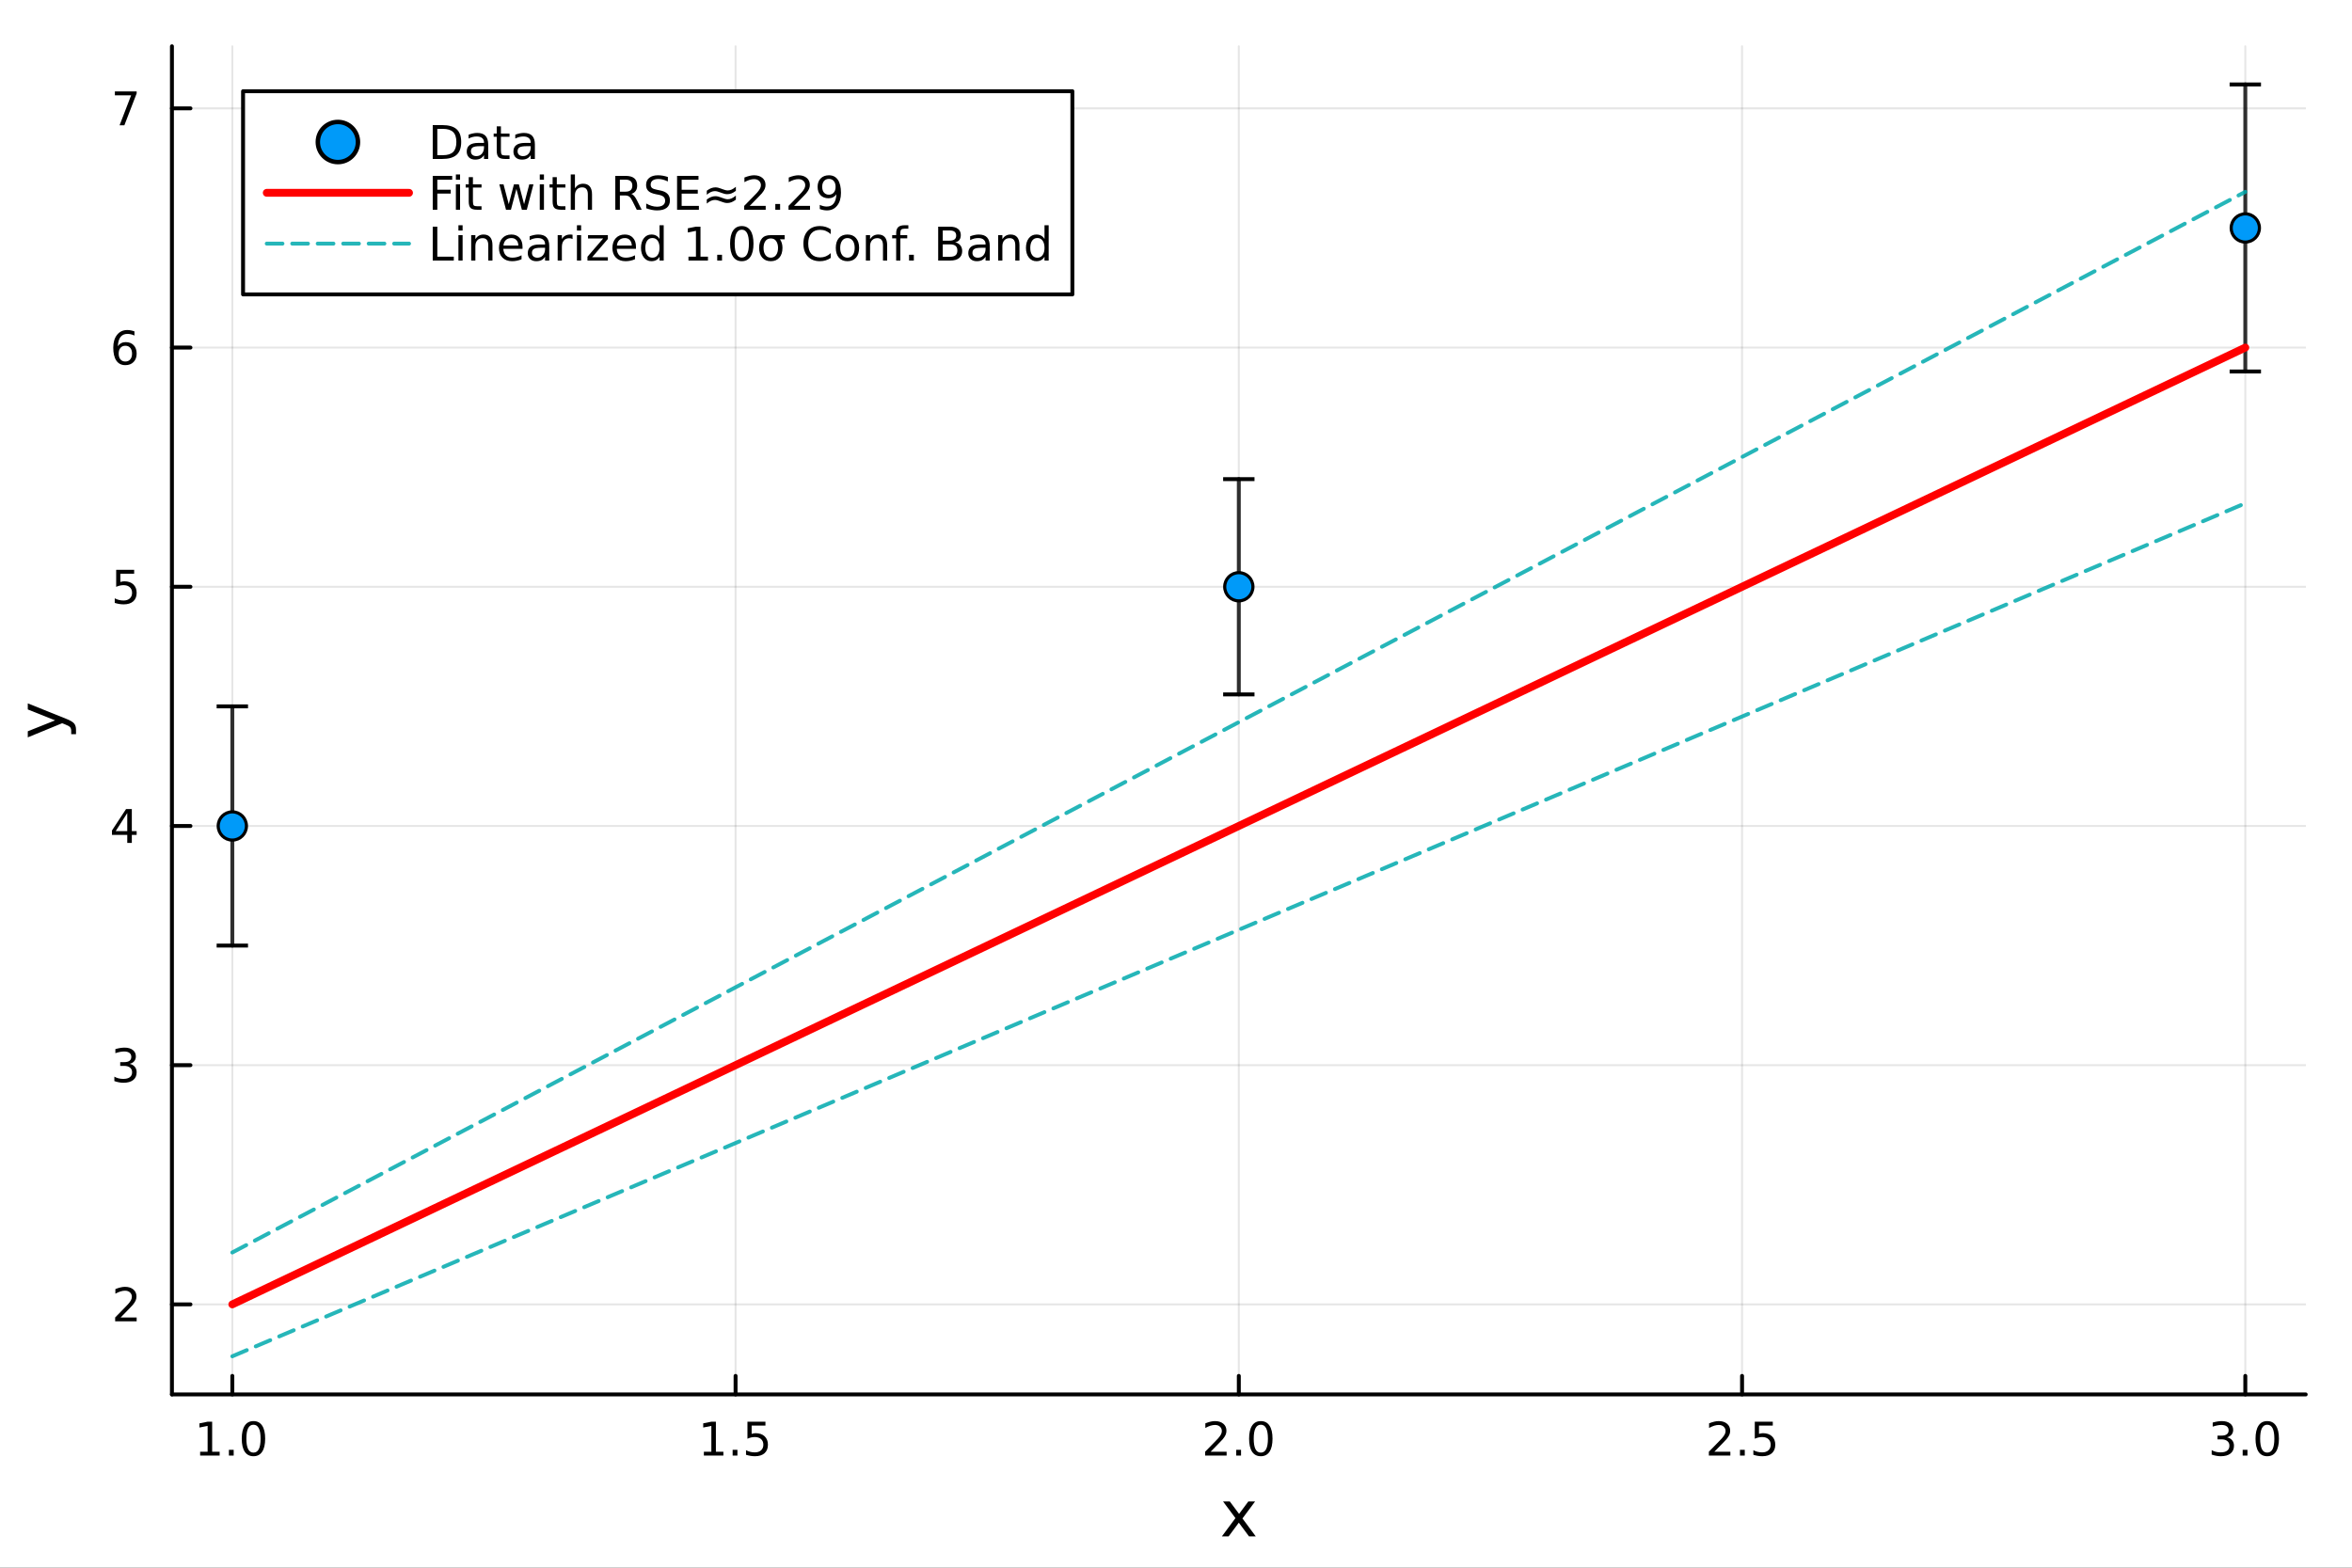 <?xml version="1.0" encoding="utf-8"?>
<svg xmlns="http://www.w3.org/2000/svg" xmlns:xlink="http://www.w3.org/1999/xlink" width="600" height="400" viewBox="0 0 2400 1600">
<rect x="0" y="0" width="2400" height="1600" fill="#333333" stroke="none"/>
<defs>
  <clipPath id="clip870">
    <rect x="0" y="0" width="2400" height="1600"/>
  </clipPath>
</defs>
<path clip-path="url(#clip870)" d="M0 1600 L2400 1600 L2400 0 L0 0  Z" fill="#ffffff" fill-rule="evenodd" fill-opacity="1"/>
<defs>
  <clipPath id="clip871">
    <rect x="480" y="0" width="1681" height="1600"/>
  </clipPath>
</defs>
<path clip-path="url(#clip870)" d="M175.445 1423.18 L2352.76 1423.18 L2352.76 47.244 L175.445 47.244  Z" fill="#ffffff" fill-rule="evenodd" fill-opacity="1"/>
<defs>
  <clipPath id="clip872">
    <rect x="175" y="47" width="2178" height="1377"/>
  </clipPath>
</defs>
<polyline clip-path="url(#clip872)" style="stroke:#000000; stroke-linecap:round; stroke-linejoin:round; stroke-width:2; stroke-opacity:0.1; fill:none" points="237.067,1423.18 237.067,47.244 "/>
<polyline clip-path="url(#clip872)" style="stroke:#000000; stroke-linecap:round; stroke-linejoin:round; stroke-width:2; stroke-opacity:0.1; fill:none" points="750.584,1423.18 750.584,47.244 "/>
<polyline clip-path="url(#clip872)" style="stroke:#000000; stroke-linecap:round; stroke-linejoin:round; stroke-width:2; stroke-opacity:0.1; fill:none" points="1264.1,1423.18 1264.1,47.244 "/>
<polyline clip-path="url(#clip872)" style="stroke:#000000; stroke-linecap:round; stroke-linejoin:round; stroke-width:2; stroke-opacity:0.1; fill:none" points="1777.62,1423.18 1777.62,47.244 "/>
<polyline clip-path="url(#clip872)" style="stroke:#000000; stroke-linecap:round; stroke-linejoin:round; stroke-width:2; stroke-opacity:0.1; fill:none" points="2291.13,1423.18 2291.13,47.244 "/>
<polyline clip-path="url(#clip872)" style="stroke:#000000; stroke-linecap:round; stroke-linejoin:round; stroke-width:2; stroke-opacity:0.1; fill:none" points="175.445,1331.26 2352.76,1331.26 "/>
<polyline clip-path="url(#clip872)" style="stroke:#000000; stroke-linecap:round; stroke-linejoin:round; stroke-width:2; stroke-opacity:0.1; fill:none" points="175.445,1087.13 2352.76,1087.13 "/>
<polyline clip-path="url(#clip872)" style="stroke:#000000; stroke-linecap:round; stroke-linejoin:round; stroke-width:2; stroke-opacity:0.1; fill:none" points="175.445,842.996 2352.76,842.996 "/>
<polyline clip-path="url(#clip872)" style="stroke:#000000; stroke-linecap:round; stroke-linejoin:round; stroke-width:2; stroke-opacity:0.1; fill:none" points="175.445,598.864 2352.76,598.864 "/>
<polyline clip-path="url(#clip872)" style="stroke:#000000; stroke-linecap:round; stroke-linejoin:round; stroke-width:2; stroke-opacity:0.1; fill:none" points="175.445,354.731 2352.76,354.731 "/>
<polyline clip-path="url(#clip872)" style="stroke:#000000; stroke-linecap:round; stroke-linejoin:round; stroke-width:2; stroke-opacity:0.1; fill:none" points="175.445,110.599 2352.76,110.599 "/>
<polyline clip-path="url(#clip870)" style="stroke:#000000; stroke-linecap:round; stroke-linejoin:round; stroke-width:4; stroke-opacity:1; fill:none" points="175.445,1423.18 2352.76,1423.18 "/>
<polyline clip-path="url(#clip870)" style="stroke:#000000; stroke-linecap:round; stroke-linejoin:round; stroke-width:4; stroke-opacity:1; fill:none" points="237.067,1423.18 237.067,1404.28 "/>
<polyline clip-path="url(#clip870)" style="stroke:#000000; stroke-linecap:round; stroke-linejoin:round; stroke-width:4; stroke-opacity:1; fill:none" points="750.584,1423.18 750.584,1404.28 "/>
<polyline clip-path="url(#clip870)" style="stroke:#000000; stroke-linecap:round; stroke-linejoin:round; stroke-width:4; stroke-opacity:1; fill:none" points="1264.1,1423.18 1264.1,1404.28 "/>
<polyline clip-path="url(#clip870)" style="stroke:#000000; stroke-linecap:round; stroke-linejoin:round; stroke-width:4; stroke-opacity:1; fill:none" points="1777.62,1423.18 1777.62,1404.28 "/>
<polyline clip-path="url(#clip870)" style="stroke:#000000; stroke-linecap:round; stroke-linejoin:round; stroke-width:4; stroke-opacity:1; fill:none" points="2291.13,1423.18 2291.13,1404.28 "/>
<path clip-path="url(#clip870)" d="M204.22 1481.64 L211.859 1481.64 L211.859 1455.28 L203.549 1456.95 L203.549 1452.69 L211.813 1451.02 L216.489 1451.02 L216.489 1481.64 L224.127 1481.64 L224.127 1485.58 L204.22 1485.58 L204.22 1481.64 Z" fill="#000000" fill-rule="nonzero" fill-opacity="1" /><path clip-path="url(#clip870)" d="M233.572 1479.7 L238.456 1479.7 L238.456 1485.58 L233.572 1485.58 L233.572 1479.7 Z" fill="#000000" fill-rule="nonzero" fill-opacity="1" /><path clip-path="url(#clip870)" d="M258.641 1454.1 Q255.03 1454.1 253.201 1457.66 Q251.396 1461.2 251.396 1468.33 Q251.396 1475.44 253.201 1479.01 Q255.03 1482.55 258.641 1482.55 Q262.275 1482.55 264.081 1479.01 Q265.91 1475.44 265.91 1468.33 Q265.91 1461.2 264.081 1457.66 Q262.275 1454.1 258.641 1454.1 M258.641 1450.39 Q264.451 1450.39 267.507 1455 Q270.586 1459.58 270.586 1468.33 Q270.586 1477.06 267.507 1481.67 Q264.451 1486.25 258.641 1486.25 Q252.831 1486.25 249.752 1481.67 Q246.697 1477.06 246.697 1468.33 Q246.697 1459.58 249.752 1455 Q252.831 1450.39 258.641 1450.39 Z" fill="#000000" fill-rule="nonzero" fill-opacity="1" /><path clip-path="url(#clip870)" d="M718.235 1481.64 L725.873 1481.64 L725.873 1455.28 L717.563 1456.95 L717.563 1452.69 L725.827 1451.02 L730.503 1451.02 L730.503 1481.64 L738.142 1481.64 L738.142 1485.58 L718.235 1485.58 L718.235 1481.64 Z" fill="#000000" fill-rule="nonzero" fill-opacity="1" /><path clip-path="url(#clip870)" d="M747.586 1479.7 L752.47 1479.7 L752.47 1485.58 L747.586 1485.58 L747.586 1479.7 Z" fill="#000000" fill-rule="nonzero" fill-opacity="1" /><path clip-path="url(#clip870)" d="M762.702 1451.02 L781.058 1451.02 L781.058 1454.96 L766.984 1454.96 L766.984 1463.43 Q768.003 1463.08 769.021 1462.92 Q770.04 1462.73 771.058 1462.73 Q776.845 1462.73 780.225 1465.9 Q783.605 1469.08 783.605 1474.49 Q783.605 1480.07 780.132 1483.17 Q776.66 1486.25 770.341 1486.25 Q768.165 1486.25 765.896 1485.88 Q763.651 1485.51 761.244 1484.77 L761.244 1480.07 Q763.327 1481.2 765.549 1481.76 Q767.771 1482.32 770.248 1482.32 Q774.253 1482.32 776.591 1480.21 Q778.929 1478.1 778.929 1474.49 Q778.929 1470.88 776.591 1468.77 Q774.253 1466.67 770.248 1466.67 Q768.373 1466.67 766.498 1467.08 Q764.646 1467.5 762.702 1468.38 L762.702 1451.02 Z" fill="#000000" fill-rule="nonzero" fill-opacity="1" /><path clip-path="url(#clip870)" d="M1235.34 1481.64 L1251.66 1481.64 L1251.66 1485.58 L1229.71 1485.58 L1229.71 1481.64 Q1232.38 1478.89 1236.96 1474.26 Q1241.57 1469.61 1242.75 1468.27 Q1244.99 1465.74 1245.87 1464.01 Q1246.77 1462.25 1246.77 1460.56 Q1246.77 1457.8 1244.83 1456.07 Q1242.91 1454.33 1239.81 1454.33 Q1237.61 1454.33 1235.15 1455.09 Q1232.72 1455.86 1229.95 1457.41 L1229.95 1452.69 Q1232.77 1451.55 1235.22 1450.97 Q1237.68 1450.39 1239.71 1450.39 Q1245.08 1450.39 1248.28 1453.08 Q1251.47 1455.77 1251.47 1460.26 Q1251.47 1462.39 1250.66 1464.31 Q1249.88 1466.2 1247.77 1468.8 Q1247.19 1469.47 1244.09 1472.69 Q1240.99 1475.88 1235.34 1481.64 Z" fill="#000000" fill-rule="nonzero" fill-opacity="1" /><path clip-path="url(#clip870)" d="M1261.47 1479.7 L1266.36 1479.7 L1266.36 1485.58 L1261.47 1485.58 L1261.47 1479.7 Z" fill="#000000" fill-rule="nonzero" fill-opacity="1" /><path clip-path="url(#clip870)" d="M1286.54 1454.1 Q1282.93 1454.1 1281.1 1457.66 Q1279.3 1461.2 1279.3 1468.33 Q1279.3 1475.44 1281.1 1479.01 Q1282.93 1482.55 1286.54 1482.55 Q1290.18 1482.55 1291.98 1479.01 Q1293.81 1475.44 1293.81 1468.33 Q1293.81 1461.2 1291.98 1457.66 Q1290.18 1454.1 1286.54 1454.1 M1286.54 1450.39 Q1292.35 1450.39 1295.41 1455 Q1298.49 1459.58 1298.49 1468.33 Q1298.49 1477.06 1295.41 1481.67 Q1292.35 1486.25 1286.54 1486.25 Q1280.73 1486.25 1277.65 1481.67 Q1274.6 1477.06 1274.6 1468.33 Q1274.6 1459.58 1277.65 1455 Q1280.73 1450.39 1286.54 1450.39 Z" fill="#000000" fill-rule="nonzero" fill-opacity="1" /><path clip-path="url(#clip870)" d="M1749.35 1481.64 L1765.67 1481.64 L1765.67 1485.58 L1743.73 1485.58 L1743.73 1481.64 Q1746.39 1478.89 1750.97 1474.26 Q1755.58 1469.61 1756.76 1468.27 Q1759.01 1465.74 1759.89 1464.01 Q1760.79 1462.25 1760.79 1460.56 Q1760.79 1457.8 1758.84 1456.07 Q1756.92 1454.33 1753.82 1454.33 Q1751.62 1454.33 1749.17 1455.09 Q1746.74 1455.86 1743.96 1457.41 L1743.96 1452.69 Q1746.78 1451.55 1749.24 1450.97 Q1751.69 1450.39 1753.73 1450.39 Q1759.1 1450.39 1762.29 1453.08 Q1765.49 1455.77 1765.49 1460.26 Q1765.49 1462.39 1764.68 1464.31 Q1763.89 1466.2 1761.78 1468.8 Q1761.21 1469.47 1758.1 1472.69 Q1755 1475.88 1749.35 1481.64 Z" fill="#000000" fill-rule="nonzero" fill-opacity="1" /><path clip-path="url(#clip870)" d="M1775.49 1479.7 L1780.37 1479.7 L1780.37 1485.58 L1775.49 1485.58 L1775.49 1479.7 Z" fill="#000000" fill-rule="nonzero" fill-opacity="1" /><path clip-path="url(#clip870)" d="M1790.6 1451.02 L1808.96 1451.02 L1808.96 1454.96 L1794.89 1454.96 L1794.89 1463.43 Q1795.9 1463.08 1796.92 1462.92 Q1797.94 1462.73 1798.96 1462.73 Q1804.75 1462.73 1808.13 1465.9 Q1811.51 1469.08 1811.51 1474.49 Q1811.51 1480.07 1808.03 1483.17 Q1804.56 1486.25 1798.24 1486.25 Q1796.07 1486.25 1793.8 1485.88 Q1791.55 1485.51 1789.14 1484.77 L1789.14 1480.07 Q1791.23 1481.2 1793.45 1481.76 Q1795.67 1482.32 1798.15 1482.32 Q1802.15 1482.32 1804.49 1480.21 Q1806.83 1478.1 1806.83 1474.49 Q1806.83 1470.88 1804.49 1468.77 Q1802.15 1466.67 1798.15 1466.67 Q1796.27 1466.67 1794.4 1467.08 Q1792.55 1467.5 1790.6 1468.38 L1790.6 1451.02 Z" fill="#000000" fill-rule="nonzero" fill-opacity="1" /><path clip-path="url(#clip870)" d="M2272.44 1466.95 Q2275.8 1467.66 2277.67 1469.93 Q2279.57 1472.2 2279.57 1475.53 Q2279.57 1480.65 2276.05 1483.45 Q2272.53 1486.25 2266.05 1486.25 Q2263.88 1486.25 2261.56 1485.81 Q2259.27 1485.39 2256.82 1484.54 L2256.82 1480.02 Q2258.76 1481.16 2261.08 1481.74 Q2263.39 1482.32 2265.91 1482.32 Q2270.31 1482.32 2272.6 1480.58 Q2274.92 1478.84 2274.92 1475.53 Q2274.92 1472.48 2272.77 1470.77 Q2270.64 1469.03 2266.82 1469.03 L2262.79 1469.03 L2262.79 1465.19 L2267 1465.19 Q2270.45 1465.19 2272.28 1463.82 Q2274.11 1462.43 2274.11 1459.84 Q2274.11 1457.18 2272.21 1455.77 Q2270.34 1454.33 2266.82 1454.33 Q2264.9 1454.33 2262.7 1454.75 Q2260.5 1455.16 2257.86 1456.04 L2257.86 1451.88 Q2260.52 1451.14 2262.84 1450.77 Q2265.17 1450.39 2267.23 1450.39 Q2272.56 1450.39 2275.66 1452.83 Q2278.76 1455.23 2278.76 1459.35 Q2278.76 1462.22 2277.12 1464.21 Q2275.47 1466.18 2272.44 1466.95 Z" fill="#000000" fill-rule="nonzero" fill-opacity="1" /><path clip-path="url(#clip870)" d="M2288.44 1479.7 L2293.32 1479.7 L2293.32 1485.58 L2288.44 1485.58 L2288.44 1479.7 Z" fill="#000000" fill-rule="nonzero" fill-opacity="1" /><path clip-path="url(#clip870)" d="M2313.51 1454.1 Q2309.9 1454.1 2308.07 1457.66 Q2306.26 1461.2 2306.26 1468.33 Q2306.26 1475.44 2308.07 1479.01 Q2309.9 1482.55 2313.51 1482.55 Q2317.14 1482.55 2318.95 1479.01 Q2320.77 1475.44 2320.77 1468.33 Q2320.77 1461.2 2318.95 1457.66 Q2317.14 1454.1 2313.51 1454.1 M2313.51 1450.39 Q2319.32 1450.39 2322.37 1455 Q2325.45 1459.58 2325.45 1468.33 Q2325.45 1477.06 2322.37 1481.67 Q2319.32 1486.25 2313.51 1486.25 Q2307.7 1486.25 2304.62 1481.67 Q2301.56 1477.06 2301.56 1468.33 Q2301.56 1459.58 2304.62 1455 Q2307.7 1450.39 2313.51 1450.39 Z" fill="#000000" fill-rule="nonzero" fill-opacity="1" /><path clip-path="url(#clip870)" d="M1280.72 1532.4 L1267.82 1549.74 L1281.38 1568.04 L1274.48 1568.04 L1264.1 1554.04 L1253.72 1568.04 L1246.82 1568.04 L1260.66 1549.39 L1248 1532.4 L1254.9 1532.4 L1264.36 1545.1 L1273.81 1532.4 L1280.72 1532.4 Z" fill="#000000" fill-rule="nonzero" fill-opacity="1" /><polyline clip-path="url(#clip870)" style="stroke:#000000; stroke-linecap:round; stroke-linejoin:round; stroke-width:4; stroke-opacity:1; fill:none" points="175.445,1423.18 175.445,47.244 "/>
<polyline clip-path="url(#clip870)" style="stroke:#000000; stroke-linecap:round; stroke-linejoin:round; stroke-width:4; stroke-opacity:1; fill:none" points="175.445,1331.26 194.343,1331.26 "/>
<polyline clip-path="url(#clip870)" style="stroke:#000000; stroke-linecap:round; stroke-linejoin:round; stroke-width:4; stroke-opacity:1; fill:none" points="175.445,1087.13 194.343,1087.13 "/>
<polyline clip-path="url(#clip870)" style="stroke:#000000; stroke-linecap:round; stroke-linejoin:round; stroke-width:4; stroke-opacity:1; fill:none" points="175.445,842.996 194.343,842.996 "/>
<polyline clip-path="url(#clip870)" style="stroke:#000000; stroke-linecap:round; stroke-linejoin:round; stroke-width:4; stroke-opacity:1; fill:none" points="175.445,598.864 194.343,598.864 "/>
<polyline clip-path="url(#clip870)" style="stroke:#000000; stroke-linecap:round; stroke-linejoin:round; stroke-width:4; stroke-opacity:1; fill:none" points="175.445,354.731 194.343,354.731 "/>
<polyline clip-path="url(#clip870)" style="stroke:#000000; stroke-linecap:round; stroke-linejoin:round; stroke-width:4; stroke-opacity:1; fill:none" points="175.445,110.599 194.343,110.599 "/>
<path clip-path="url(#clip870)" d="M123.126 1344.61 L139.445 1344.61 L139.445 1348.54 L117.501 1348.54 L117.501 1344.61 Q120.163 1341.85 124.746 1337.22 Q129.353 1332.57 130.533 1331.23 Q132.779 1328.7 133.658 1326.97 Q134.561 1325.21 134.561 1323.52 Q134.561 1320.76 132.617 1319.03 Q130.695 1317.29 127.593 1317.29 Q125.394 1317.29 122.941 1318.06 Q120.51 1318.82 117.732 1320.37 L117.732 1315.65 Q120.556 1314.51 123.01 1313.94 Q125.464 1313.36 127.501 1313.36 Q132.871 1313.36 136.066 1316.04 Q139.26 1318.73 139.26 1323.22 Q139.26 1325.35 138.45 1327.27 Q137.663 1329.17 135.556 1331.76 Q134.978 1332.43 131.876 1335.65 Q128.774 1338.84 123.126 1344.61 Z" fill="#000000" fill-rule="nonzero" fill-opacity="1" /><path clip-path="url(#clip870)" d="M132.316 1085.77 Q135.672 1086.49 137.547 1088.76 Q139.445 1091.03 139.445 1094.36 Q139.445 1099.48 135.927 1102.28 Q132.408 1105.08 125.927 1105.08 Q123.751 1105.08 121.436 1104.64 Q119.144 1104.22 116.691 1103.37 L116.691 1098.85 Q118.635 1099.99 120.95 1100.57 Q123.265 1101.14 125.788 1101.14 Q130.186 1101.14 132.478 1099.41 Q134.792 1097.67 134.792 1094.36 Q134.792 1091.31 132.64 1089.59 Q130.51 1087.86 126.691 1087.86 L122.663 1087.86 L122.663 1084.02 L126.876 1084.02 Q130.325 1084.02 132.154 1082.65 Q133.982 1081.26 133.982 1078.67 Q133.982 1076.01 132.084 1074.59 Q130.209 1073.16 126.691 1073.16 Q124.769 1073.16 122.57 1073.58 Q120.371 1073.99 117.732 1074.87 L117.732 1070.71 Q120.394 1069.96 122.709 1069.59 Q125.047 1069.22 127.107 1069.22 Q132.431 1069.22 135.533 1071.65 Q138.635 1074.06 138.635 1078.18 Q138.635 1081.05 136.992 1083.04 Q135.348 1085.01 132.316 1085.77 Z" fill="#000000" fill-rule="nonzero" fill-opacity="1" /><path clip-path="url(#clip870)" d="M129.862 829.79 L118.056 848.239 L129.862 848.239 L129.862 829.79 M128.635 825.716 L134.515 825.716 L134.515 848.239 L139.445 848.239 L139.445 852.128 L134.515 852.128 L134.515 860.276 L129.862 860.276 L129.862 852.128 L114.26 852.128 L114.26 847.614 L128.635 825.716 Z" fill="#000000" fill-rule="nonzero" fill-opacity="1" /><path clip-path="url(#clip870)" d="M118.543 581.584 L136.899 581.584 L136.899 585.519 L122.825 585.519 L122.825 593.991 Q123.843 593.644 124.862 593.482 Q125.88 593.297 126.899 593.297 Q132.686 593.297 136.066 596.468 Q139.445 599.639 139.445 605.056 Q139.445 610.635 135.973 613.736 Q132.501 616.815 126.181 616.815 Q124.005 616.815 121.737 616.445 Q119.492 616.074 117.084 615.334 L117.084 610.635 Q119.168 611.769 121.39 612.324 Q123.612 612.88 126.089 612.88 Q130.093 612.88 132.431 610.774 Q134.769 608.667 134.769 605.056 Q134.769 601.445 132.431 599.338 Q130.093 597.232 126.089 597.232 Q124.214 597.232 122.339 597.649 Q120.487 598.065 118.543 598.945 L118.543 581.584 Z" fill="#000000" fill-rule="nonzero" fill-opacity="1" /><path clip-path="url(#clip870)" d="M127.917 352.868 Q124.769 352.868 122.918 355.021 Q121.089 357.174 121.089 360.924 Q121.089 364.65 122.918 366.826 Q124.769 368.979 127.917 368.979 Q131.066 368.979 132.894 366.826 Q134.746 364.65 134.746 360.924 Q134.746 357.174 132.894 355.021 Q131.066 352.868 127.917 352.868 M137.2 338.215 L137.2 342.475 Q135.441 341.641 133.635 341.201 Q131.853 340.762 130.093 340.762 Q125.464 340.762 123.01 343.887 Q120.58 347.012 120.232 353.331 Q121.598 351.317 123.658 350.252 Q125.718 349.164 128.195 349.164 Q133.404 349.164 136.413 352.336 Q139.445 355.484 139.445 360.924 Q139.445 366.248 136.297 369.465 Q133.149 372.683 127.917 372.683 Q121.922 372.683 118.751 368.099 Q115.58 363.493 115.58 354.766 Q115.58 346.572 119.468 341.711 Q123.357 336.826 129.908 336.826 Q131.667 336.826 133.45 337.174 Q135.255 337.521 137.2 338.215 Z" fill="#000000" fill-rule="nonzero" fill-opacity="1" /><path clip-path="url(#clip870)" d="M117.223 93.319 L139.445 93.319 L139.445 95.31 L126.899 127.879 L122.015 127.879 L133.82 97.254 L117.223 97.254 L117.223 93.319 Z" fill="#000000" fill-rule="nonzero" fill-opacity="1" /><path clip-path="url(#clip870)" d="M67.314 733.525 Q73.68 736.008 75.622 738.363 Q77.563 740.718 77.563 744.665 L77.563 749.344 L72.662 749.344 L72.662 745.906 Q72.662 743.487 71.516 742.151 Q70.37 740.814 66.105 739.191 L63.431 738.14 L28.356 752.559 L28.356 746.352 L56.238 735.212 L28.356 724.072 L28.356 717.865 L67.314 733.525 Z" fill="#000000" fill-rule="nonzero" fill-opacity="1" /><polyline clip-path="url(#clip872)" style="stroke:#000000; stroke-linecap:round; stroke-linejoin:round; stroke-width:4; stroke-opacity:0.8; fill:none" points="237.067,965.063 237.067,720.93 "/>
<polyline clip-path="url(#clip872)" style="stroke:#000000; stroke-linecap:round; stroke-linejoin:round; stroke-width:4; stroke-opacity:0.8; fill:none" points="1264.1,708.724 1264.1,489.004 "/>
<polyline clip-path="url(#clip872)" style="stroke:#000000; stroke-linecap:round; stroke-linejoin:round; stroke-width:4; stroke-opacity:0.8; fill:none" points="2291.13,379.145 2291.13,86.186 "/>
<line clip-path="url(#clip872)" x1="253.067" y1="965.063" x2="221.067" y2="965.063" style="stroke:#000000; stroke-width:4; stroke-opacity:1"/>
<line clip-path="url(#clip872)" x1="253.067" y1="720.93" x2="221.067" y2="720.93" style="stroke:#000000; stroke-width:4; stroke-opacity:1"/>
<line clip-path="url(#clip872)" x1="1280.1" y1="708.724" x2="1248.1" y2="708.724" style="stroke:#000000; stroke-width:4; stroke-opacity:1"/>
<line clip-path="url(#clip872)" x1="1280.1" y1="489.004" x2="1248.1" y2="489.004" style="stroke:#000000; stroke-width:4; stroke-opacity:1"/>
<line clip-path="url(#clip872)" x1="2307.13" y1="379.145" x2="2275.13" y2="379.145" style="stroke:#000000; stroke-width:4; stroke-opacity:1"/>
<line clip-path="url(#clip872)" x1="2307.13" y1="86.186" x2="2275.13" y2="86.186" style="stroke:#000000; stroke-width:4; stroke-opacity:1"/>
<circle clip-path="url(#clip872)" cx="237.067" cy="842.996" r="14.4" fill="#009af9" fill-rule="evenodd" fill-opacity="1" stroke="#000000" stroke-opacity="1" stroke-width="3.2"/>
<circle clip-path="url(#clip872)" cx="1264.1" cy="598.864" r="14.4" fill="#009af9" fill-rule="evenodd" fill-opacity="1" stroke="#000000" stroke-opacity="1" stroke-width="3.2"/>
<circle clip-path="url(#clip872)" cx="2291.13" cy="232.665" r="14.4" fill="#009af9" fill-rule="evenodd" fill-opacity="1" stroke="#000000" stroke-opacity="1" stroke-width="3.2"/>
<polyline clip-path="url(#clip872)" style="stroke:#ff0000; stroke-linecap:round; stroke-linejoin:round; stroke-width:8; stroke-opacity:1; fill:none" points="237.067,1331.26 241.184,1329.3 245.3,1327.35 249.416,1325.39 253.533,1323.43 257.649,1321.48 261.765,1319.52 265.882,1317.56 269.998,1315.61 274.115,1313.65 278.231,1311.69 282.347,1309.73 286.464,1307.78 290.58,1305.82 294.696,1303.86 298.813,1301.91 302.929,1299.95 307.045,1297.99 311.162,1296.04 315.278,1294.08 319.395,1292.12 323.511,1290.16 327.627,1288.21 331.744,1286.25 335.86,1284.29 339.976,1282.34 344.093,1280.38 348.209,1278.42 352.325,1276.47 356.442,1274.51 360.558,1272.55 364.675,1270.6 368.791,1268.64 372.907,1266.68 377.024,1264.72 381.14,1262.77 385.256,1260.81 389.373,1258.85 393.489,1256.9 397.605,1254.94 401.722,1252.98 405.838,1251.03 409.955,1249.07 414.071,1247.11 418.187,1245.15 422.304,1243.2 426.42,1241.24 430.536,1239.28 434.653,1237.33 438.769,1235.37 442.886,1233.41 447.002,1231.46 451.118,1229.5 455.235,1227.54 459.351,1225.58 463.467,1223.63 467.584,1221.67 471.7,1219.71 475.816,1217.76 479.933,1215.8 484.049,1213.84 488.166,1211.89 492.282,1209.93 496.398,1207.97 500.515,1206.02 504.631,1204.06 508.747,1202.1 512.864,1200.14 516.98,1198.19 521.096,1196.23 525.213,1194.27 529.329,1192.32 533.446,1190.36 537.562,1188.4 541.678,1186.45 545.795,1184.49 549.911,1182.53 554.027,1180.57 558.144,1178.62 562.26,1176.66 566.376,1174.7 570.493,1172.75 574.609,1170.79 578.726,1168.83 582.842,1166.88 586.958,1164.92 591.075,1162.96 595.191,1161 599.307,1159.05 603.424,1157.09 607.54,1155.13 611.657,1153.18 615.773,1151.22 619.889,1149.26 624.006,1147.31 628.122,1145.35 632.238,1143.39 636.355,1141.43 640.471,1139.48 644.587,1137.52 648.704,1135.56 652.82,1133.61 656.937,1131.65 661.053,1129.69 665.169,1127.74 669.286,1125.78 673.402,1123.82 677.518,1121.87 681.635,1119.91 685.751,1117.95 689.867,1115.99 693.984,1114.04 698.1,1112.08 702.217,1110.12 706.333,1108.17 710.449,1106.21 714.566,1104.25 718.682,1102.3 722.798,1100.34 726.915,1098.38 731.031,1096.42 735.148,1094.47 739.264,1092.51 743.38,1090.55 747.497,1088.6 751.613,1086.64 755.729,1084.68 759.846,1082.73 763.962,1080.77 768.078,1078.81 772.195,1076.85 776.311,1074.9 780.428,1072.94 784.544,1070.98 788.66,1069.03 792.777,1067.07 796.893,1065.11 801.009,1063.16 805.126,1061.2 809.242,1059.24 813.358,1057.29 817.475,1055.33 821.591,1053.37 825.708,1051.41 829.824,1049.46 833.94,1047.5 838.057,1045.54 842.173,1043.59 846.289,1041.63 850.406,1039.67 854.522,1037.72 858.638,1035.76 862.755,1033.8 866.871,1031.84 870.988,1029.89 875.104,1027.93 879.22,1025.97 883.337,1024.02 887.453,1022.06 891.569,1020.1 895.686,1018.15 899.802,1016.19 903.919,1014.23 908.035,1012.27 912.151,1010.32 916.268,1008.36 920.384,1006.4 924.5,1004.45 928.617,1002.49 932.733,1000.53 936.849,998.576 940.966,996.619 945.082,994.662 949.199,992.705 953.315,990.748 957.431,988.791 961.548,986.834 965.664,984.877 969.78,982.92 973.897,980.963 978.013,979.006 982.129,977.049 986.246,975.092 990.362,973.135 994.479,971.178 998.595,969.221 1002.71,967.264 1006.83,965.307 1010.94,963.35 1015.06,961.393 1019.18,959.436 1023.29,957.479 1027.41,955.522 1031.53,953.565 1035.64,951.608 1039.76,949.651 1043.87,947.694 1047.99,945.738 1052.11,943.781 1056.22,941.824 1060.34,939.867 1064.46,937.91 1068.57,935.953 1072.69,933.996 1076.81,932.039 1080.92,930.082 1085.04,928.125 1089.15,926.168 1093.27,924.211 1097.39,922.254 1101.5,920.297 1105.62,918.34 1109.74,916.383 1113.85,914.426 1117.97,912.469 1122.09,910.512 1126.2,908.555 1130.32,906.598 1134.44,904.641 1138.55,902.684 1142.67,900.727 1146.78,898.77 1150.9,896.813 1155.02,894.856 1159.13,892.899 1163.25,890.942 1167.37,888.985 1171.48,887.028 1175.6,885.071 1179.72,883.114 1183.83,881.157 1187.95,879.2 1192.06,877.243 1196.18,875.286 1200.3,873.329 1204.41,871.372 1208.53,869.416 1212.65,867.459 1216.76,865.502 1220.88,863.545 1225,861.588 1229.11,859.631 1233.23,857.674 1237.34,855.717 1241.46,853.76 1245.58,851.803 1249.69,849.846 1253.81,847.889 1257.93,845.932 1262.04,843.975 1266.16,842.018 1270.28,840.061 1274.39,838.104 1278.51,836.147 1282.62,834.19 1286.74,832.233 1290.86,830.276 1294.97,828.319 1299.09,826.362 1303.21,824.405 1307.32,822.448 1311.44,820.491 1315.56,818.534 1319.67,816.577 1323.79,814.62 1327.9,812.663 1332.02,810.706 1336.14,808.749 1340.25,806.792 1344.37,804.835 1348.49,802.878 1352.6,800.921 1356.72,798.964 1360.84,797.007 1364.95,795.051 1369.07,793.094 1373.18,791.137 1377.3,789.18 1381.42,787.223 1385.53,785.266 1389.65,783.309 1393.77,781.352 1397.88,779.395 1402,777.438 1406.12,775.481 1410.23,773.524 1414.35,771.567 1418.46,769.61 1422.58,767.653 1426.7,765.696 1430.81,763.739 1434.93,761.782 1439.05,759.825 1443.16,757.868 1447.28,755.911 1451.4,753.954 1455.51,751.997 1459.63,750.04 1463.74,748.083 1467.86,746.126 1471.98,744.169 1476.09,742.212 1480.21,740.255 1484.33,738.298 1488.44,736.341 1492.56,734.384 1496.68,732.427 1500.79,730.47 1504.91,728.513 1509.02,726.556 1513.14,724.599 1517.26,722.642 1521.37,720.686 1525.49,718.729 1529.61,716.772 1533.72,714.815 1537.84,712.858 1541.96,710.901 1546.07,708.944 1550.19,706.987 1554.3,705.03 1558.42,703.073 1562.54,701.116 1566.65,699.159 1570.77,697.202 1574.89,695.245 1579,693.288 1583.12,691.331 1587.24,689.374 1591.35,687.417 1595.47,685.46 1599.58,683.503 1603.7,681.546 1607.82,679.589 1611.93,677.632 1616.05,675.675 1620.17,673.718 1624.28,671.761 1628.4,669.804 1632.52,667.847 1636.63,665.89 1640.75,663.933 1644.86,661.976 1648.98,660.019 1653.1,658.062 1657.21,656.105 1661.33,654.148 1665.45,652.191 1669.56,650.234 1673.68,648.277 1677.8,646.321 1681.91,644.364 1686.03,642.407 1690.14,640.45 1694.26,638.493 1698.38,636.536 1702.49,634.579 1706.61,632.622 1710.73,630.665 1714.84,628.708 1718.96,626.751 1723.08,624.794 1727.19,622.837 1731.31,620.88 1735.42,618.923 1739.54,616.966 1743.66,615.009 1747.77,613.052 1751.89,611.095 1756.01,609.138 1760.12,607.181 1764.24,605.224 1768.36,603.267 1772.47,601.31 1776.59,599.353 1780.7,597.396 1784.82,595.439 1788.94,593.482 1793.05,591.525 1797.17,589.568 1801.29,587.611 1805.4,585.654 1809.52,583.697 1813.64,581.74 1817.75,579.783 1821.87,577.826 1825.98,575.869 1830.1,573.912 1834.22,571.956 1838.33,569.999 1842.45,568.042 1846.57,566.085 1850.68,564.128 1854.8,562.171 1858.92,560.214 1863.03,558.257 1867.15,556.3 1871.26,554.343 1875.38,552.386 1879.5,550.429 1883.61,548.472 1887.73,546.515 1891.85,544.558 1895.96,542.601 1900.08,540.644 1904.2,538.687 1908.31,536.73 1912.43,534.773 1916.54,532.816 1920.66,530.859 1924.78,528.902 1928.89,526.945 1933.01,524.988 1937.13,523.031 1941.24,521.074 1945.36,519.117 1949.48,517.16 1953.59,515.203 1957.71,513.246 1961.82,511.289 1965.94,509.332 1970.06,507.375 1974.17,505.418 1978.29,503.461 1982.41,501.504 1986.52,499.547 1990.64,497.59 1994.76,495.634 1998.87,493.677 2002.99,491.72 2007.1,489.763 2011.22,487.806 2015.34,485.849 2019.45,483.892 2023.57,481.935 2027.69,479.978 2031.8,478.021 2035.92,476.064 2040.04,474.107 2044.15,472.15 2048.27,470.193 2052.38,468.236 2056.5,466.279 2060.62,464.322 2064.73,462.365 2068.85,460.408 2072.97,458.451 2077.08,456.494 2081.2,454.537 2085.32,452.58 2089.43,450.623 2093.55,448.666 2097.66,446.709 2101.78,444.752 2105.9,442.795 2110.01,440.838 2114.13,438.881 2118.25,436.924 2122.36,434.967 2126.48,433.01 2130.6,431.053 2134.71,429.096 2138.83,427.139 2142.94,425.182 2147.06,423.225 2151.18,421.269 2155.29,419.312 2159.41,417.355 2163.53,415.398 2167.64,413.441 2171.76,411.484 2175.88,409.527 2179.99,407.57 2184.11,405.613 2188.22,403.656 2192.34,401.699 2196.46,399.742 2200.57,397.785 2204.69,395.828 2208.81,393.871 2212.92,391.914 2217.04,389.957 2221.16,388 2225.27,386.043 2229.39,384.086 2233.5,382.129 2237.62,380.172 2241.74,378.215 2245.85,376.258 2249.97,374.301 2254.09,372.344 2258.2,370.387 2262.32,368.43 2266.44,366.473 2270.55,364.516 2274.67,362.559 2278.78,360.602 2282.9,358.645 2287.02,356.688 2291.13,354.731 "/>
<polyline clip-path="url(#clip872)" style="stroke:#00a9ad; stroke-linecap:round; stroke-linejoin:round; stroke-width:4; stroke-opacity:0.85; fill:none" stroke-dasharray="16, 10" points="237.067,1278.28 241.184,1276.12 245.3,1273.95 249.416,1271.78 253.533,1269.61 257.649,1267.44 261.765,1265.27 265.882,1263.1 269.998,1260.93 274.115,1258.76 278.231,1256.59 282.347,1254.42 286.464,1252.25 290.58,1250.08 294.696,1247.91 298.813,1245.74 302.929,1243.58 307.045,1241.41 311.162,1239.24 315.278,1237.07 319.395,1234.9 323.511,1232.73 327.627,1230.56 331.744,1228.39 335.86,1226.22 339.976,1224.05 344.093,1221.88 348.209,1219.71 352.325,1217.54 356.442,1215.37 360.558,1213.21 364.675,1211.04 368.791,1208.87 372.907,1206.7 377.024,1204.53 381.14,1202.36 385.256,1200.19 389.373,1198.02 393.489,1195.85 397.605,1193.68 401.722,1191.51 405.838,1189.34 409.955,1187.17 414.071,1185 418.187,1182.83 422.304,1180.67 426.42,1178.5 430.536,1176.33 434.653,1174.16 438.769,1171.99 442.886,1169.82 447.002,1167.65 451.118,1165.48 455.235,1163.31 459.351,1161.14 463.467,1158.97 467.584,1156.8 471.7,1154.63 475.816,1152.46 479.933,1150.3 484.049,1148.13 488.166,1145.96 492.282,1143.79 496.398,1141.62 500.515,1139.45 504.631,1137.28 508.747,1135.11 512.864,1132.94 516.98,1130.77 521.096,1128.6 525.213,1126.43 529.329,1124.26 533.446,1122.09 537.562,1119.93 541.678,1117.76 545.795,1115.59 549.911,1113.42 554.027,1111.25 558.144,1109.08 562.26,1106.91 566.376,1104.74 570.493,1102.57 574.609,1100.4 578.726,1098.23 582.842,1096.06 586.958,1093.89 591.075,1091.72 595.191,1089.55 599.307,1087.39 603.424,1085.22 607.54,1083.05 611.657,1080.88 615.773,1078.71 619.889,1076.54 624.006,1074.37 628.122,1072.2 632.238,1070.03 636.355,1067.86 640.471,1065.69 644.587,1063.52 648.704,1061.35 652.82,1059.18 656.937,1057.02 661.053,1054.85 665.169,1052.68 669.286,1050.51 673.402,1048.34 677.518,1046.17 681.635,1044 685.751,1041.83 689.867,1039.66 693.984,1037.49 698.1,1035.32 702.217,1033.15 706.333,1030.98 710.449,1028.81 714.566,1026.64 718.682,1024.48 722.798,1022.31 726.915,1020.14 731.031,1017.97 735.148,1015.8 739.264,1013.63 743.38,1011.46 747.497,1009.29 751.613,1007.12 755.729,1004.95 759.846,1002.78 763.962,1000.61 768.078,998.444 772.195,996.275 776.311,994.105 780.428,991.936 784.544,989.767 788.66,987.597 792.777,985.428 796.893,983.259 801.009,981.089 805.126,978.92 809.242,976.751 813.358,974.582 817.475,972.412 821.591,970.243 825.708,968.074 829.824,965.904 833.94,963.735 838.057,961.566 842.173,959.396 846.289,957.227 850.406,955.058 854.522,952.888 858.638,950.719 862.755,948.55 866.871,946.381 870.988,944.211 875.104,942.042 879.22,939.873 883.337,937.703 887.453,935.534 891.569,933.365 895.686,931.195 899.802,929.026 903.919,926.857 908.035,924.688 912.151,922.518 916.268,920.349 920.384,918.18 924.5,916.01 928.617,913.841 932.733,911.672 936.849,909.502 940.966,907.333 945.082,905.164 949.199,902.994 953.315,900.825 957.431,898.656 961.548,896.487 965.664,894.317 969.78,892.148 973.897,889.979 978.013,887.809 982.129,885.64 986.246,883.471 990.362,881.301 994.479,879.132 998.595,876.963 1002.71,874.793 1006.83,872.624 1010.94,870.455 1015.06,868.286 1019.18,866.116 1023.29,863.947 1027.41,861.778 1031.53,859.608 1035.64,857.439 1039.76,855.27 1043.87,853.1 1047.99,850.931 1052.11,848.762 1056.22,846.592 1060.34,844.423 1064.46,842.254 1068.57,840.085 1072.69,837.915 1076.81,835.746 1080.92,833.577 1085.04,831.407 1089.15,829.238 1093.27,827.069 1097.39,824.899 1101.5,822.73 1105.62,820.561 1109.74,818.392 1113.85,816.222 1117.97,814.053 1122.09,811.884 1126.2,809.714 1130.32,807.545 1134.44,805.376 1138.55,803.206 1142.67,801.037 1146.78,798.868 1150.9,796.698 1155.02,794.529 1159.13,792.36 1163.25,790.191 1167.37,788.021 1171.48,785.852 1175.6,783.683 1179.72,781.513 1183.83,779.344 1187.95,777.175 1192.06,775.005 1196.18,772.836 1200.3,770.667 1204.41,768.497 1208.53,766.328 1212.65,764.159 1216.76,761.99 1220.88,759.82 1225,757.651 1229.11,755.482 1233.23,753.312 1237.34,751.143 1241.46,748.974 1245.58,746.804 1249.69,744.635 1253.81,742.466 1257.93,740.296 1262.04,738.127 1266.16,735.958 1270.28,733.789 1274.39,731.619 1278.51,729.45 1282.62,727.281 1286.74,725.111 1290.86,722.942 1294.97,720.773 1299.09,718.603 1303.21,716.434 1307.32,714.265 1311.44,712.096 1315.56,709.926 1319.67,707.757 1323.79,705.588 1327.9,703.418 1332.02,701.249 1336.14,699.08 1340.25,696.91 1344.37,694.741 1348.49,692.572 1352.6,690.402 1356.72,688.233 1360.84,686.064 1364.95,683.895 1369.07,681.725 1373.18,679.556 1377.3,677.387 1381.42,675.217 1385.53,673.048 1389.65,670.879 1393.77,668.709 1397.88,666.54 1402,664.371 1406.12,662.201 1410.23,660.032 1414.35,657.863 1418.46,655.694 1422.58,653.524 1426.7,651.355 1430.81,649.186 1434.93,647.016 1439.05,644.847 1443.16,642.678 1447.28,640.508 1451.4,638.339 1455.51,636.17 1459.63,634 1463.74,631.831 1467.86,629.662 1471.98,627.493 1476.09,625.323 1480.21,623.154 1484.33,620.985 1488.44,618.815 1492.56,616.646 1496.68,614.477 1500.79,612.307 1504.91,610.138 1509.02,607.969 1513.14,605.8 1517.26,603.63 1521.37,601.461 1525.49,599.292 1529.61,597.122 1533.72,594.953 1537.84,592.784 1541.96,590.614 1546.07,588.445 1550.19,586.276 1554.3,584.106 1558.42,581.937 1562.54,579.768 1566.65,577.599 1570.77,575.429 1574.89,573.26 1579,571.091 1583.12,568.921 1587.24,566.752 1591.35,564.583 1595.47,562.413 1599.58,560.244 1603.7,558.075 1607.82,555.905 1611.93,553.736 1616.05,551.567 1620.17,549.398 1624.28,547.228 1628.4,545.059 1632.52,542.89 1636.63,540.72 1640.75,538.551 1644.86,536.382 1648.98,534.212 1653.1,532.043 1657.21,529.874 1661.33,527.704 1665.45,525.535 1669.56,523.366 1673.68,521.197 1677.8,519.027 1681.91,516.858 1686.03,514.689 1690.14,512.519 1694.26,510.35 1698.38,508.181 1702.49,506.011 1706.61,503.842 1710.73,501.673 1714.84,499.504 1718.96,497.334 1723.08,495.165 1727.19,492.996 1731.31,490.826 1735.42,488.657 1739.54,486.488 1743.66,484.318 1747.77,482.149 1751.89,479.98 1756.01,477.81 1760.12,475.641 1764.24,473.472 1768.36,471.303 1772.47,469.133 1776.59,466.964 1780.7,464.795 1784.82,462.625 1788.94,460.456 1793.05,458.287 1797.17,456.117 1801.29,453.948 1805.4,451.779 1809.52,449.609 1813.64,447.44 1817.75,445.271 1821.87,443.102 1825.98,440.932 1830.1,438.763 1834.22,436.594 1838.33,434.424 1842.45,432.255 1846.57,430.086 1850.68,427.916 1854.8,425.747 1858.92,423.578 1863.03,421.408 1867.15,419.239 1871.26,417.07 1875.38,414.901 1879.5,412.731 1883.61,410.562 1887.73,408.393 1891.85,406.223 1895.96,404.054 1900.08,401.885 1904.2,399.715 1908.31,397.546 1912.43,395.377 1916.54,393.208 1920.66,391.038 1924.78,388.869 1928.89,386.7 1933.01,384.53 1937.13,382.361 1941.24,380.192 1945.36,378.022 1949.48,375.853 1953.59,373.684 1957.71,371.514 1961.82,369.345 1965.94,367.176 1970.06,365.007 1974.17,362.837 1978.29,360.668 1982.41,358.499 1986.52,356.329 1990.64,354.16 1994.76,351.991 1998.87,349.821 2002.99,347.652 2007.1,345.483 2011.22,343.313 2015.34,341.144 2019.45,338.975 2023.57,336.806 2027.69,334.636 2031.8,332.467 2035.92,330.298 2040.04,328.128 2044.15,325.959 2048.27,323.79 2052.38,321.62 2056.5,319.451 2060.62,317.282 2064.73,315.112 2068.85,312.943 2072.97,310.774 2077.08,308.605 2081.2,306.435 2085.32,304.266 2089.43,302.097 2093.55,299.927 2097.66,297.758 2101.78,295.589 2105.9,293.419 2110.01,291.25 2114.13,289.081 2118.25,286.912 2122.36,284.742 2126.48,282.573 2130.6,280.404 2134.71,278.234 2138.83,276.065 2142.94,273.896 2147.06,271.726 2151.18,269.557 2155.29,267.388 2159.41,265.218 2163.53,263.049 2167.64,260.88 2171.76,258.711 2175.88,256.541 2179.99,254.372 2184.11,252.203 2188.22,250.033 2192.34,247.864 2196.46,245.695 2200.57,243.525 2204.69,241.356 2208.81,239.187 2212.92,237.017 2217.04,234.848 2221.16,232.679 2225.27,230.51 2229.39,228.34 2233.5,226.171 2237.62,224.002 2241.74,221.832 2245.85,219.663 2249.97,217.494 2254.09,215.324 2258.2,213.155 2262.32,210.986 2266.44,208.816 2270.55,206.647 2274.67,204.478 2278.78,202.309 2282.9,200.139 2287.02,197.97 2291.13,195.801 "/>
<polyline clip-path="url(#clip872)" style="stroke:#00a9ad; stroke-linecap:round; stroke-linejoin:round; stroke-width:4; stroke-opacity:0.85; fill:none" stroke-dasharray="16, 10" points="237.067,1384.24 241.184,1382.49 245.3,1380.75 249.416,1379 253.533,1377.26 257.649,1375.52 261.765,1373.77 265.882,1372.03 269.998,1370.28 274.115,1368.54 278.231,1366.79 282.347,1365.05 286.464,1363.3 290.58,1361.56 294.696,1359.81 298.813,1358.07 302.929,1356.32 307.045,1354.58 311.162,1352.83 315.278,1351.09 319.395,1349.35 323.511,1347.6 327.627,1345.86 331.744,1344.11 335.86,1342.37 339.976,1340.62 344.093,1338.88 348.209,1337.13 352.325,1335.39 356.442,1333.64 360.558,1331.9 364.675,1330.15 368.791,1328.41 372.907,1326.67 377.024,1324.92 381.14,1323.18 385.256,1321.43 389.373,1319.69 393.489,1317.94 397.605,1316.2 401.722,1314.45 405.838,1312.71 409.955,1310.96 414.071,1309.22 418.187,1307.47 422.304,1305.73 426.42,1303.98 430.536,1302.24 434.653,1300.5 438.769,1298.75 442.886,1297.01 447.002,1295.26 451.118,1293.52 455.235,1291.77 459.351,1290.03 463.467,1288.28 467.584,1286.54 471.7,1284.79 475.816,1283.05 479.933,1281.3 484.049,1279.56 488.166,1277.82 492.282,1276.07 496.398,1274.33 500.515,1272.58 504.631,1270.84 508.747,1269.09 512.864,1267.35 516.98,1265.6 521.096,1263.86 525.213,1262.11 529.329,1260.37 533.446,1258.62 537.562,1256.88 541.678,1255.13 545.795,1253.39 549.911,1251.65 554.027,1249.9 558.144,1248.16 562.26,1246.41 566.376,1244.67 570.493,1242.92 574.609,1241.18 578.726,1239.43 582.842,1237.69 586.958,1235.94 591.075,1234.2 595.191,1232.45 599.307,1230.71 603.424,1228.97 607.54,1227.22 611.657,1225.48 615.773,1223.73 619.889,1221.99 624.006,1220.24 628.122,1218.5 632.238,1216.75 636.355,1215.01 640.471,1213.26 644.587,1211.52 648.704,1209.77 652.82,1208.03 656.937,1206.28 661.053,1204.54 665.169,1202.8 669.286,1201.05 673.402,1199.31 677.518,1197.56 681.635,1195.82 685.751,1194.07 689.867,1192.33 693.984,1190.58 698.1,1188.84 702.217,1187.09 706.333,1185.35 710.449,1183.6 714.566,1181.86 718.682,1180.12 722.798,1178.37 726.915,1176.63 731.031,1174.88 735.148,1173.14 739.264,1171.39 743.38,1169.65 747.497,1167.9 751.613,1166.16 755.729,1164.41 759.846,1162.67 763.962,1160.92 768.078,1159.18 772.195,1157.43 776.311,1155.69 780.428,1153.95 784.544,1152.2 788.66,1150.46 792.777,1148.71 796.893,1146.97 801.009,1145.22 805.126,1143.48 809.242,1141.73 813.358,1139.99 817.475,1138.24 821.591,1136.5 825.708,1134.75 829.824,1133.01 833.94,1131.27 838.057,1129.52 842.173,1127.78 846.289,1126.03 850.406,1124.29 854.522,1122.54 858.638,1120.8 862.755,1119.05 866.871,1117.31 870.988,1115.56 875.104,1113.82 879.22,1112.07 883.337,1110.33 887.453,1108.58 891.569,1106.84 895.686,1105.1 899.802,1103.35 903.919,1101.61 908.035,1099.86 912.151,1098.12 916.268,1096.37 920.384,1094.63 924.5,1092.88 928.617,1091.14 932.733,1089.39 936.849,1087.65 940.966,1085.9 945.082,1084.16 949.199,1082.42 953.315,1080.67 957.431,1078.93 961.548,1077.18 965.664,1075.44 969.78,1073.69 973.897,1071.95 978.013,1070.2 982.129,1068.46 986.246,1066.71 990.362,1064.97 994.479,1063.22 998.595,1061.48 1002.71,1059.73 1006.83,1057.99 1010.94,1056.25 1015.06,1054.5 1019.18,1052.76 1023.29,1051.01 1027.41,1049.27 1031.53,1047.52 1035.64,1045.78 1039.76,1044.03 1043.87,1042.29 1047.99,1040.54 1052.11,1038.8 1056.22,1037.05 1060.34,1035.31 1064.46,1033.57 1068.57,1031.82 1072.69,1030.08 1076.81,1028.33 1080.92,1026.59 1085.04,1024.84 1089.15,1023.1 1093.27,1021.35 1097.39,1019.61 1101.5,1017.86 1105.62,1016.12 1109.74,1014.37 1113.85,1012.63 1117.97,1010.88 1122.09,1009.14 1126.2,1007.4 1130.32,1005.65 1134.44,1003.91 1138.55,1002.16 1142.67,1000.42 1146.78,998.672 1150.9,996.928 1155.02,995.183 1159.13,993.439 1163.25,991.694 1167.37,989.949 1171.48,988.205 1175.6,986.46 1179.72,984.715 1183.83,982.971 1187.95,981.226 1192.06,979.481 1196.18,977.737 1200.3,975.992 1204.41,974.248 1208.53,972.503 1212.65,970.758 1216.76,969.014 1220.88,967.269 1225,965.524 1229.11,963.78 1233.23,962.035 1237.34,960.29 1241.46,958.546 1245.58,956.801 1249.69,955.056 1253.81,953.312 1257.93,951.567 1262.04,949.823 1266.16,948.078 1270.28,946.333 1274.39,944.589 1278.51,942.844 1282.62,941.099 1286.74,939.355 1290.86,937.61 1294.97,935.865 1299.09,934.121 1303.21,932.376 1307.32,930.631 1311.44,928.887 1315.56,927.142 1319.67,925.398 1323.79,923.653 1327.9,921.908 1332.02,920.164 1336.14,918.419 1340.25,916.674 1344.37,914.93 1348.49,913.185 1352.6,911.44 1356.72,909.696 1360.84,907.951 1364.95,906.206 1369.07,904.462 1373.18,902.717 1377.3,900.973 1381.42,899.228 1385.53,897.483 1389.65,895.739 1393.77,893.994 1397.88,892.249 1402,890.505 1406.12,888.76 1410.23,887.015 1414.35,885.271 1418.46,883.526 1422.58,881.782 1426.7,880.037 1430.81,878.292 1434.93,876.548 1439.05,874.803 1443.16,873.058 1447.28,871.314 1451.4,869.569 1455.51,867.824 1459.63,866.08 1463.74,864.335 1467.86,862.59 1471.98,860.846 1476.09,859.101 1480.21,857.357 1484.33,855.612 1488.44,853.867 1492.56,852.123 1496.68,850.378 1500.79,848.633 1504.91,846.889 1509.02,845.144 1513.14,843.399 1517.26,841.655 1521.37,839.91 1525.49,838.165 1529.61,836.421 1533.72,834.676 1537.84,832.932 1541.96,831.187 1546.07,829.442 1550.19,827.698 1554.3,825.953 1558.42,824.208 1562.54,822.464 1566.65,820.719 1570.77,818.974 1574.89,817.23 1579,815.485 1583.12,813.741 1587.24,811.996 1591.35,810.251 1595.47,808.507 1599.58,806.762 1603.7,805.017 1607.82,803.273 1611.93,801.528 1616.05,799.783 1620.17,798.039 1624.28,796.294 1628.4,794.549 1632.52,792.805 1636.63,791.06 1640.75,789.316 1644.86,787.571 1648.98,785.826 1653.1,784.082 1657.21,782.337 1661.33,780.592 1665.45,778.848 1669.56,777.103 1673.68,775.358 1677.8,773.614 1681.91,771.869 1686.03,770.124 1690.14,768.38 1694.26,766.635 1698.38,764.891 1702.49,763.146 1706.61,761.401 1710.73,759.657 1714.84,757.912 1718.96,756.167 1723.08,754.423 1727.19,752.678 1731.31,750.933 1735.42,749.189 1739.54,747.444 1743.66,745.699 1747.77,743.955 1751.89,742.21 1756.01,740.466 1760.12,738.721 1764.24,736.976 1768.36,735.232 1772.47,733.487 1776.59,731.742 1780.7,729.998 1784.82,728.253 1788.94,726.508 1793.05,724.764 1797.17,723.019 1801.29,721.275 1805.4,719.53 1809.52,717.785 1813.64,716.041 1817.75,714.296 1821.87,712.551 1825.98,710.807 1830.1,709.062 1834.22,707.317 1838.33,705.573 1842.45,703.828 1846.57,702.083 1850.68,700.339 1854.8,698.594 1858.92,696.85 1863.03,695.105 1867.15,693.36 1871.26,691.616 1875.38,689.871 1879.5,688.126 1883.61,686.382 1887.73,684.637 1891.85,682.892 1895.96,681.148 1900.08,679.403 1904.2,677.658 1908.31,675.914 1912.43,674.169 1916.54,672.425 1920.66,670.68 1924.78,668.935 1928.89,667.191 1933.01,665.446 1937.13,663.701 1941.24,661.957 1945.36,660.212 1949.48,658.467 1953.59,656.723 1957.71,654.978 1961.82,653.233 1965.94,651.489 1970.06,649.744 1974.17,648 1978.29,646.255 1982.41,644.51 1986.52,642.766 1990.64,641.021 1994.76,639.276 1998.87,637.532 2002.99,635.787 2007.1,634.042 2011.22,632.298 2015.34,630.553 2019.45,628.809 2023.57,627.064 2027.69,625.319 2031.8,623.575 2035.92,621.83 2040.04,620.085 2044.15,618.341 2048.27,616.596 2052.38,614.851 2056.5,613.107 2060.62,611.362 2064.73,609.617 2068.85,607.873 2072.97,606.128 2077.08,604.384 2081.2,602.639 2085.32,600.894 2089.43,599.15 2093.55,597.405 2097.66,595.66 2101.78,593.916 2105.9,592.171 2110.01,590.426 2114.13,588.682 2118.25,586.937 2122.36,585.192 2126.48,583.448 2130.6,581.703 2134.71,579.959 2138.83,578.214 2142.94,576.469 2147.06,574.725 2151.18,572.98 2155.29,571.235 2159.41,569.491 2163.53,567.746 2167.64,566.001 2171.76,564.257 2175.88,562.512 2179.99,560.767 2184.11,559.023 2188.22,557.278 2192.34,555.534 2196.46,553.789 2200.57,552.044 2204.69,550.3 2208.81,548.555 2212.92,546.81 2217.04,545.066 2221.16,543.321 2225.27,541.576 2229.39,539.832 2233.5,538.087 2237.62,536.343 2241.74,534.598 2245.85,532.853 2249.97,531.109 2254.09,529.364 2258.2,527.619 2262.32,525.875 2266.44,524.13 2270.55,522.385 2274.67,520.641 2278.78,518.896 2282.9,517.151 2287.02,515.407 2291.13,513.662 "/>
<path clip-path="url(#clip870)" d="M248.022 300.469 L1094.27 300.469 L1094.27 93.109 L248.022 93.109  Z" fill="#ffffff" fill-rule="evenodd" fill-opacity="1"/>
<polyline clip-path="url(#clip870)" style="stroke:#000000; stroke-linecap:round; stroke-linejoin:round; stroke-width:4; stroke-opacity:1; fill:none" points="248.022,300.469 1094.27,300.469 1094.27,93.109 248.022,93.109 248.022,300.469 "/>
<circle clip-path="url(#clip870)" cx="344.792" cy="144.949" r="20.48" fill="#009af9" fill-rule="evenodd" fill-opacity="1" stroke="#000000" stroke-opacity="1" stroke-width="4.551"/>
<path clip-path="url(#clip870)" d="M446.237 131.511 L446.237 158.386 L451.885 158.386 Q459.038 158.386 462.348 155.145 Q465.681 151.905 465.681 144.914 Q465.681 137.969 462.348 134.752 Q459.038 131.511 451.885 131.511 L446.237 131.511 M441.561 127.669 L451.167 127.669 Q461.214 127.669 465.913 131.858 Q470.612 136.025 470.612 144.914 Q470.612 153.849 465.89 158.039 Q461.167 162.229 451.167 162.229 L441.561 162.229 L441.561 127.669 Z" fill="#000000" fill-rule="nonzero" fill-opacity="1" /><path clip-path="url(#clip870)" d="M489.663 149.196 Q484.501 149.196 482.51 150.377 Q480.519 151.557 480.519 154.405 Q480.519 156.673 482.001 158.016 Q483.505 159.335 486.075 159.335 Q489.616 159.335 491.746 156.835 Q493.899 154.312 493.899 150.145 L493.899 149.196 L489.663 149.196 M498.158 147.437 L498.158 162.229 L493.899 162.229 L493.899 158.293 Q492.44 160.655 490.264 161.789 Q488.088 162.9 484.94 162.9 Q480.959 162.9 478.598 160.678 Q476.26 158.432 476.26 154.682 Q476.26 150.307 479.176 148.085 Q482.116 145.863 487.926 145.863 L493.899 145.863 L493.899 145.446 Q493.899 142.507 491.954 140.909 Q490.033 139.289 486.538 139.289 Q484.315 139.289 482.209 139.821 Q480.102 140.354 478.158 141.419 L478.158 137.483 Q480.496 136.581 482.695 136.141 Q484.894 135.678 486.977 135.678 Q492.602 135.678 495.38 138.594 Q498.158 141.511 498.158 147.437 Z" fill="#000000" fill-rule="nonzero" fill-opacity="1" /><path clip-path="url(#clip870)" d="M511.144 128.942 L511.144 136.303 L519.917 136.303 L519.917 139.613 L511.144 139.613 L511.144 153.687 Q511.144 156.858 512 157.761 Q512.88 158.664 515.542 158.664 L519.917 158.664 L519.917 162.229 L515.542 162.229 Q510.612 162.229 508.737 160.4 Q506.862 158.548 506.862 153.687 L506.862 139.613 L503.737 139.613 L503.737 136.303 L506.862 136.303 L506.862 128.942 L511.144 128.942 Z" fill="#000000" fill-rule="nonzero" fill-opacity="1" /><path clip-path="url(#clip870)" d="M537.301 149.196 Q532.139 149.196 530.148 150.377 Q528.158 151.557 528.158 154.405 Q528.158 156.673 529.639 158.016 Q531.144 159.335 533.713 159.335 Q537.255 159.335 539.385 156.835 Q541.537 154.312 541.537 150.145 L541.537 149.196 L537.301 149.196 M545.797 147.437 L545.797 162.229 L541.537 162.229 L541.537 158.293 Q540.079 160.655 537.903 161.789 Q535.727 162.9 532.579 162.9 Q528.598 162.9 526.236 160.678 Q523.898 158.432 523.898 154.682 Q523.898 150.307 526.815 148.085 Q529.755 145.863 535.565 145.863 L541.537 145.863 L541.537 145.446 Q541.537 142.507 539.593 140.909 Q537.672 139.289 534.176 139.289 Q531.954 139.289 529.848 139.821 Q527.741 140.354 525.797 141.419 L525.797 137.483 Q528.135 136.581 530.334 136.141 Q532.533 135.678 534.616 135.678 Q540.241 135.678 543.019 138.594 Q545.797 141.511 545.797 147.437 Z" fill="#000000" fill-rule="nonzero" fill-opacity="1" /><polyline clip-path="url(#clip870)" style="stroke:#ff0000; stroke-linecap:round; stroke-linejoin:round; stroke-width:8; stroke-opacity:1; fill:none" points="272.215,196.789 417.369,196.789 "/>
<path clip-path="url(#clip870)" d="M441.561 179.509 L461.422 179.509 L461.422 183.444 L446.237 183.444 L446.237 193.629 L459.94 193.629 L459.94 197.564 L446.237 197.564 L446.237 214.069 L441.561 214.069 L441.561 179.509 Z" fill="#000000" fill-rule="nonzero" fill-opacity="1" /><path clip-path="url(#clip870)" d="M465.195 188.143 L469.454 188.143 L469.454 214.069 L465.195 214.069 L465.195 188.143 M465.195 178.05 L469.454 178.05 L469.454 183.444 L465.195 183.444 L465.195 178.05 Z" fill="#000000" fill-rule="nonzero" fill-opacity="1" /><path clip-path="url(#clip870)" d="M482.579 180.782 L482.579 188.143 L491.352 188.143 L491.352 191.453 L482.579 191.453 L482.579 205.527 Q482.579 208.698 483.436 209.601 Q484.315 210.504 486.977 210.504 L491.352 210.504 L491.352 214.069 L486.977 214.069 Q482.047 214.069 480.172 212.24 Q478.297 210.388 478.297 205.527 L478.297 191.453 L475.172 191.453 L475.172 188.143 L478.297 188.143 L478.297 180.782 L482.579 180.782 Z" fill="#000000" fill-rule="nonzero" fill-opacity="1" /><path clip-path="url(#clip870)" d="M509.547 188.143 L513.806 188.143 L519.13 208.374 L524.431 188.143 L529.454 188.143 L534.778 208.374 L540.079 188.143 L544.338 188.143 L537.556 214.069 L532.533 214.069 L526.954 192.819 L521.352 214.069 L516.329 214.069 L509.547 188.143 Z" fill="#000000" fill-rule="nonzero" fill-opacity="1" /><path clip-path="url(#clip870)" d="M550.796 188.143 L555.056 188.143 L555.056 214.069 L550.796 214.069 L550.796 188.143 M550.796 178.05 L555.056 178.05 L555.056 183.444 L550.796 183.444 L550.796 178.05 Z" fill="#000000" fill-rule="nonzero" fill-opacity="1" /><path clip-path="url(#clip870)" d="M568.181 180.782 L568.181 188.143 L576.954 188.143 L576.954 191.453 L568.181 191.453 L568.181 205.527 Q568.181 208.698 569.037 209.601 Q569.917 210.504 572.579 210.504 L576.954 210.504 L576.954 214.069 L572.579 214.069 Q567.648 214.069 565.773 212.24 Q563.898 210.388 563.898 205.527 L563.898 191.453 L560.773 191.453 L560.773 188.143 L563.898 188.143 L563.898 180.782 L568.181 180.782 Z" fill="#000000" fill-rule="nonzero" fill-opacity="1" /><path clip-path="url(#clip870)" d="M604.106 198.421 L604.106 214.069 L599.847 214.069 L599.847 198.559 Q599.847 194.879 598.412 193.05 Q596.977 191.222 594.106 191.222 Q590.657 191.222 588.667 193.421 Q586.676 195.62 586.676 199.416 L586.676 214.069 L582.394 214.069 L582.394 178.05 L586.676 178.05 L586.676 192.171 Q588.204 189.833 590.264 188.675 Q592.347 187.518 595.056 187.518 Q599.523 187.518 601.815 190.296 Q604.106 193.05 604.106 198.421 Z" fill="#000000" fill-rule="nonzero" fill-opacity="1" /><path clip-path="url(#clip870)" d="M644.245 197.865 Q645.75 198.374 647.162 200.041 Q648.597 201.708 650.032 204.624 L654.777 214.069 L649.754 214.069 L645.333 205.203 Q643.62 201.731 642 200.596 Q640.402 199.462 637.625 199.462 L632.532 199.462 L632.532 214.069 L627.856 214.069 L627.856 179.509 L638.412 179.509 Q644.338 179.509 647.254 181.985 Q650.171 184.462 650.171 189.462 Q650.171 192.726 648.643 194.879 Q647.139 197.032 644.245 197.865 M632.532 183.351 L632.532 195.62 L638.412 195.62 Q641.791 195.62 643.504 194.069 Q645.24 192.495 645.24 189.462 Q645.24 186.43 643.504 184.902 Q641.791 183.351 638.412 183.351 L632.532 183.351 Z" fill="#000000" fill-rule="nonzero" fill-opacity="1" /><path clip-path="url(#clip870)" d="M681.513 180.643 L681.513 185.203 Q678.851 183.93 676.49 183.305 Q674.129 182.68 671.93 182.68 Q668.111 182.68 666.027 184.161 Q663.967 185.643 663.967 188.374 Q663.967 190.666 665.333 191.847 Q666.722 193.004 670.564 193.722 L673.388 194.3 Q678.62 195.296 681.097 197.819 Q683.597 200.319 683.597 204.532 Q683.597 209.555 680.217 212.147 Q676.861 214.74 670.356 214.74 Q667.902 214.74 665.125 214.184 Q662.37 213.629 659.407 212.541 L659.407 207.726 Q662.254 209.323 664.986 210.133 Q667.717 210.944 670.356 210.944 Q674.361 210.944 676.537 209.37 Q678.712 207.796 678.712 204.879 Q678.712 202.333 677.138 200.897 Q675.587 199.462 672.023 198.745 L669.175 198.189 Q663.944 197.147 661.606 194.925 Q659.268 192.703 659.268 188.745 Q659.268 184.161 662.486 181.522 Q665.726 178.884 671.398 178.884 Q673.828 178.884 676.351 179.323 Q678.875 179.763 681.513 180.643 Z" fill="#000000" fill-rule="nonzero" fill-opacity="1" /><path clip-path="url(#clip870)" d="M690.888 179.509 L712.74 179.509 L712.74 183.444 L695.564 183.444 L695.564 193.675 L712.022 193.675 L712.022 197.61 L695.564 197.61 L695.564 210.133 L713.157 210.133 L713.157 214.069 L690.888 214.069 L690.888 179.509 Z" fill="#000000" fill-rule="nonzero" fill-opacity="1" /><path clip-path="url(#clip870)" d="M750.888 199.647 L750.888 203.791 Q748.457 205.596 746.374 206.407 Q744.314 207.194 742.069 207.194 Q739.522 207.194 736.143 205.828 Q735.911 205.735 735.749 205.666 Q735.61 205.62 735.263 205.481 Q731.675 204.069 729.499 204.069 Q727.462 204.069 725.471 204.948 Q723.481 205.828 721.212 207.772 L721.212 203.629 Q723.643 201.823 725.703 201.036 Q727.786 200.226 730.032 200.226 Q732.578 200.226 735.981 201.592 Q736.235 201.708 736.351 201.754 Q736.49 201.8 736.837 201.939 Q740.425 203.351 742.601 203.351 Q744.592 203.351 746.536 202.495 Q748.504 201.615 750.888 199.647 M750.888 190.643 L750.888 194.763 Q748.457 196.592 746.374 197.402 Q744.314 198.189 742.069 198.189 Q739.522 198.189 736.143 196.823 Q735.911 196.731 735.749 196.661 Q735.61 196.615 735.263 196.476 Q731.675 195.064 729.499 195.064 Q727.462 195.064 725.471 195.944 Q723.481 196.823 721.212 198.745 L721.212 194.624 Q723.643 192.819 725.703 192.032 Q727.786 191.222 730.032 191.222 Q732.578 191.222 735.981 192.587 Q736.212 192.68 736.328 192.726 Q736.49 192.796 736.837 192.934 Q740.425 194.347 742.601 194.347 Q744.592 194.347 746.536 193.49 Q748.504 192.61 750.888 190.643 Z" fill="#000000" fill-rule="nonzero" fill-opacity="1" /><path clip-path="url(#clip870)" d="M765.008 210.133 L781.328 210.133 L781.328 214.069 L759.383 214.069 L759.383 210.133 Q762.045 207.379 766.629 202.749 Q771.235 198.096 772.416 196.754 Q774.661 194.231 775.541 192.495 Q776.443 190.735 776.443 189.046 Q776.443 186.291 774.499 184.555 Q772.578 182.819 769.476 182.819 Q767.277 182.819 764.823 183.583 Q762.393 184.347 759.615 185.897 L759.615 181.175 Q762.439 180.041 764.893 179.462 Q767.346 178.884 769.383 178.884 Q774.754 178.884 777.948 181.569 Q781.142 184.254 781.142 188.745 Q781.142 190.874 780.332 192.796 Q779.545 194.694 777.439 197.286 Q776.86 197.958 773.758 201.175 Q770.656 204.37 765.008 210.133 Z" fill="#000000" fill-rule="nonzero" fill-opacity="1" /><path clip-path="url(#clip870)" d="M791.142 208.189 L796.027 208.189 L796.027 214.069 L791.142 214.069 L791.142 208.189 Z" fill="#000000" fill-rule="nonzero" fill-opacity="1" /><path clip-path="url(#clip870)" d="M810.24 210.133 L826.559 210.133 L826.559 214.069 L804.615 214.069 L804.615 210.133 Q807.277 207.379 811.86 202.749 Q816.466 198.096 817.647 196.754 Q819.892 194.231 820.772 192.495 Q821.675 190.735 821.675 189.046 Q821.675 186.291 819.73 184.555 Q817.809 182.819 814.707 182.819 Q812.508 182.819 810.054 183.583 Q807.624 184.347 804.846 185.897 L804.846 181.175 Q807.67 180.041 810.124 179.462 Q812.577 178.884 814.615 178.884 Q819.985 178.884 823.179 181.569 Q826.374 184.254 826.374 188.745 Q826.374 190.874 825.564 192.796 Q824.776 194.694 822.67 197.286 Q822.091 197.958 818.989 201.175 Q815.888 204.37 810.24 210.133 Z" fill="#000000" fill-rule="nonzero" fill-opacity="1" /><path clip-path="url(#clip870)" d="M836.513 213.351 L836.513 209.092 Q838.272 209.925 840.077 210.365 Q841.883 210.805 843.619 210.805 Q848.249 210.805 850.679 207.703 Q853.133 204.578 853.48 198.235 Q852.137 200.226 850.077 201.291 Q848.017 202.356 845.517 202.356 Q840.332 202.356 837.3 199.231 Q834.29 196.083 834.29 190.643 Q834.29 185.319 837.438 182.101 Q840.587 178.884 845.818 178.884 Q851.813 178.884 854.962 183.49 Q858.133 188.073 858.133 196.823 Q858.133 204.995 854.244 209.879 Q850.378 214.74 843.827 214.74 Q842.068 214.74 840.263 214.393 Q838.457 214.045 836.513 213.351 M845.818 198.698 Q848.966 198.698 850.795 196.546 Q852.647 194.393 852.647 190.643 Q852.647 186.916 850.795 184.763 Q848.966 182.587 845.818 182.587 Q842.67 182.587 840.818 184.763 Q838.989 186.916 838.989 190.643 Q838.989 194.393 840.818 196.546 Q842.67 198.698 845.818 198.698 Z" fill="#000000" fill-rule="nonzero" fill-opacity="1" /><polyline clip-path="url(#clip870)" style="stroke:#00a9ad; stroke-linecap:round; stroke-linejoin:round; stroke-width:4; stroke-opacity:0.85; fill:none" stroke-dasharray="16, 10" points="272.215,248.629 417.369,248.629 "/>
<path clip-path="url(#clip870)" d="M441.561 231.349 L446.237 231.349 L446.237 261.973 L463.065 261.973 L463.065 265.909 L441.561 265.909 L441.561 231.349 Z" fill="#000000" fill-rule="nonzero" fill-opacity="1" /><path clip-path="url(#clip870)" d="M467.788 239.983 L472.047 239.983 L472.047 265.909 L467.788 265.909 L467.788 239.983 M467.788 229.89 L472.047 229.89 L472.047 235.284 L467.788 235.284 L467.788 229.89 Z" fill="#000000" fill-rule="nonzero" fill-opacity="1" /><path clip-path="url(#clip870)" d="M502.51 250.261 L502.51 265.909 L498.25 265.909 L498.25 250.399 Q498.25 246.719 496.815 244.89 Q495.38 243.062 492.51 243.062 Q489.061 243.062 487.07 245.261 Q485.079 247.46 485.079 251.256 L485.079 265.909 L480.797 265.909 L480.797 239.983 L485.079 239.983 L485.079 244.011 Q486.607 241.673 488.667 240.515 Q490.751 239.358 493.459 239.358 Q497.926 239.358 500.218 242.136 Q502.51 244.89 502.51 250.261 Z" fill="#000000" fill-rule="nonzero" fill-opacity="1" /><path clip-path="url(#clip870)" d="M533.181 251.881 L533.181 253.964 L513.598 253.964 Q513.875 258.362 516.236 260.677 Q518.621 262.969 522.857 262.969 Q525.311 262.969 527.602 262.367 Q529.917 261.765 532.185 260.561 L532.185 264.589 Q529.894 265.561 527.486 266.071 Q525.079 266.58 522.602 266.58 Q516.399 266.58 512.764 262.969 Q509.153 259.358 509.153 253.2 Q509.153 246.835 512.579 243.108 Q516.028 239.358 521.861 239.358 Q527.093 239.358 530.125 242.737 Q533.181 246.094 533.181 251.881 M528.922 250.631 Q528.875 247.136 526.954 245.052 Q525.056 242.969 521.908 242.969 Q518.343 242.969 516.19 244.983 Q514.061 246.997 513.736 250.654 L528.922 250.631 Z" fill="#000000" fill-rule="nonzero" fill-opacity="1" /><path clip-path="url(#clip870)" d="M551.954 252.876 Q546.792 252.876 544.801 254.057 Q542.81 255.237 542.81 258.085 Q542.81 260.353 544.292 261.696 Q545.797 263.015 548.366 263.015 Q551.908 263.015 554.037 260.515 Q556.19 257.992 556.19 253.825 L556.19 252.876 L551.954 252.876 M560.449 251.117 L560.449 265.909 L556.19 265.909 L556.19 261.973 Q554.732 264.335 552.556 265.469 Q550.38 266.58 547.232 266.58 Q543.25 266.58 540.889 264.358 Q538.551 262.112 538.551 258.362 Q538.551 253.987 541.468 251.765 Q544.408 249.543 550.218 249.543 L556.19 249.543 L556.19 249.126 Q556.19 246.187 554.246 244.589 Q552.324 242.969 548.829 242.969 Q546.607 242.969 544.5 243.501 Q542.394 244.034 540.449 245.099 L540.449 241.163 Q542.787 240.261 544.986 239.821 Q547.185 239.358 549.269 239.358 Q554.894 239.358 557.671 242.274 Q560.449 245.191 560.449 251.117 Z" fill="#000000" fill-rule="nonzero" fill-opacity="1" /><path clip-path="url(#clip870)" d="M584.245 243.964 Q583.528 243.548 582.671 243.362 Q581.838 243.154 580.819 243.154 Q577.208 243.154 575.264 245.515 Q573.343 247.853 573.343 252.251 L573.343 265.909 L569.06 265.909 L569.06 239.983 L573.343 239.983 L573.343 244.011 Q574.685 241.649 576.838 240.515 Q578.991 239.358 582.069 239.358 Q582.509 239.358 583.042 239.427 Q583.574 239.474 584.222 239.589 L584.245 243.964 Z" fill="#000000" fill-rule="nonzero" fill-opacity="1" /><path clip-path="url(#clip870)" d="M588.713 239.983 L592.972 239.983 L592.972 265.909 L588.713 265.909 L588.713 239.983 M588.713 229.89 L592.972 229.89 L592.972 235.284 L588.713 235.284 L588.713 229.89 Z" fill="#000000" fill-rule="nonzero" fill-opacity="1" /><path clip-path="url(#clip870)" d="M600.032 239.983 L620.264 239.983 L620.264 243.872 L604.245 262.506 L620.264 262.506 L620.264 265.909 L599.454 265.909 L599.454 262.02 L615.472 243.386 L600.032 243.386 L600.032 239.983 Z" fill="#000000" fill-rule="nonzero" fill-opacity="1" /><path clip-path="url(#clip870)" d="M648.944 251.881 L648.944 253.964 L629.361 253.964 Q629.639 258.362 632 260.677 Q634.384 262.969 638.62 262.969 Q641.074 262.969 643.365 262.367 Q645.68 261.765 647.949 260.561 L647.949 264.589 Q645.657 265.561 643.25 266.071 Q640.842 266.58 638.365 266.58 Q632.162 266.58 628.528 262.969 Q624.916 259.358 624.916 253.2 Q624.916 246.835 628.342 243.108 Q631.791 239.358 637.625 239.358 Q642.856 239.358 645.889 242.737 Q648.944 246.094 648.944 251.881 M644.685 250.631 Q644.639 247.136 642.717 245.052 Q640.819 242.969 637.671 242.969 Q634.106 242.969 631.953 244.983 Q629.824 246.997 629.5 250.654 L644.685 250.631 Z" fill="#000000" fill-rule="nonzero" fill-opacity="1" /><path clip-path="url(#clip870)" d="M672.995 243.918 L672.995 229.89 L677.254 229.89 L677.254 265.909 L672.995 265.909 L672.995 262.02 Q671.652 264.335 669.592 265.469 Q667.555 266.58 664.685 266.58 Q659.986 266.58 657.023 262.83 Q654.083 259.08 654.083 252.969 Q654.083 246.858 657.023 243.108 Q659.986 239.358 664.685 239.358 Q667.555 239.358 669.592 240.492 Q671.652 241.603 672.995 243.918 M658.481 252.969 Q658.481 257.668 660.402 260.353 Q662.347 263.015 665.726 263.015 Q669.106 263.015 671.05 260.353 Q672.995 257.668 672.995 252.969 Q672.995 248.27 671.05 245.608 Q669.106 242.923 665.726 242.923 Q662.347 242.923 660.402 245.608 Q658.481 248.27 658.481 252.969 Z" fill="#000000" fill-rule="nonzero" fill-opacity="1" /><path clip-path="url(#clip870)" d="M702.509 261.973 L710.147 261.973 L710.147 235.608 L701.837 237.275 L701.837 233.015 L710.101 231.349 L714.777 231.349 L714.777 261.973 L722.416 261.973 L722.416 265.909 L702.509 265.909 L702.509 261.973 Z" fill="#000000" fill-rule="nonzero" fill-opacity="1" /><path clip-path="url(#clip870)" d="M731.86 260.029 L736.745 260.029 L736.745 265.909 L731.86 265.909 L731.86 260.029 Z" fill="#000000" fill-rule="nonzero" fill-opacity="1" /><path clip-path="url(#clip870)" d="M756.93 234.427 Q753.319 234.427 751.49 237.992 Q749.684 241.534 749.684 248.663 Q749.684 255.77 751.49 259.335 Q753.319 262.876 756.93 262.876 Q760.564 262.876 762.369 259.335 Q764.198 255.77 764.198 248.663 Q764.198 241.534 762.369 237.992 Q760.564 234.427 756.93 234.427 M756.93 230.724 Q762.74 230.724 765.795 235.33 Q768.874 239.913 768.874 248.663 Q768.874 257.39 765.795 261.997 Q762.74 266.58 756.93 266.58 Q751.119 266.58 748.041 261.997 Q744.985 257.39 744.985 248.663 Q744.985 239.913 748.041 235.33 Q751.119 230.724 756.93 230.724 Z" fill="#000000" fill-rule="nonzero" fill-opacity="1" /><path clip-path="url(#clip870)" d="M786.536 243.362 Q783.017 243.362 781.119 245.909 Q779.129 248.571 779.129 252.969 Q779.129 257.622 781.096 260.307 Q783.087 262.969 786.536 262.969 Q789.939 262.969 791.929 260.284 Q793.92 257.598 793.92 252.969 Q793.92 248.733 791.929 245.909 Q790.101 243.362 786.536 243.362 M786.536 239.983 L800.679 239.983 L800.679 244.242 L795.911 244.242 Q798.434 247.853 798.434 252.969 Q798.434 259.335 795.263 262.946 Q792.091 266.58 786.536 266.58 Q780.957 266.58 777.809 262.946 Q774.638 259.335 774.638 252.969 Q774.638 246.557 777.809 242.969 Q780.425 239.983 786.536 239.983 Z" fill="#000000" fill-rule="nonzero" fill-opacity="1" /><path clip-path="url(#clip870)" d="M847.67 234.011 L847.67 238.941 Q845.309 236.742 842.624 235.654 Q839.962 234.566 836.952 234.566 Q831.026 234.566 827.878 238.2 Q824.73 241.812 824.73 248.663 Q824.73 255.492 827.878 259.126 Q831.026 262.737 836.952 262.737 Q839.962 262.737 842.624 261.649 Q845.309 260.561 847.67 258.362 L847.67 263.247 Q845.216 264.913 842.462 265.747 Q839.73 266.58 836.675 266.58 Q828.827 266.58 824.314 261.788 Q819.8 256.973 819.8 248.663 Q819.8 240.33 824.314 235.538 Q828.827 230.724 836.675 230.724 Q839.776 230.724 842.508 231.557 Q845.263 232.367 847.67 234.011 Z" fill="#000000" fill-rule="nonzero" fill-opacity="1" /><path clip-path="url(#clip870)" d="M864.753 242.969 Q861.327 242.969 859.336 245.654 Q857.346 248.316 857.346 252.969 Q857.346 257.622 859.313 260.307 Q861.304 262.969 864.753 262.969 Q868.156 262.969 870.147 260.284 Q872.137 257.598 872.137 252.969 Q872.137 248.362 870.147 245.677 Q868.156 242.969 864.753 242.969 M864.753 239.358 Q870.309 239.358 873.48 242.969 Q876.651 246.58 876.651 252.969 Q876.651 259.335 873.48 262.969 Q870.309 266.58 864.753 266.58 Q859.174 266.58 856.003 262.969 Q852.855 259.335 852.855 252.969 Q852.855 246.58 856.003 242.969 Q859.174 239.358 864.753 239.358 Z" fill="#000000" fill-rule="nonzero" fill-opacity="1" /><path clip-path="url(#clip870)" d="M905.262 250.261 L905.262 265.909 L901.003 265.909 L901.003 250.399 Q901.003 246.719 899.568 244.89 Q898.133 243.062 895.262 243.062 Q891.813 243.062 889.822 245.261 Q887.832 247.46 887.832 251.256 L887.832 265.909 L883.549 265.909 L883.549 239.983 L887.832 239.983 L887.832 244.011 Q889.359 241.673 891.42 240.515 Q893.503 239.358 896.211 239.358 Q900.679 239.358 902.971 242.136 Q905.262 244.89 905.262 250.261 Z" fill="#000000" fill-rule="nonzero" fill-opacity="1" /><path clip-path="url(#clip870)" d="M926.882 229.89 L926.882 233.432 L922.808 233.432 Q920.517 233.432 919.614 234.358 Q918.734 235.284 918.734 237.691 L918.734 239.983 L925.748 239.983 L925.748 243.293 L918.734 243.293 L918.734 265.909 L914.452 265.909 L914.452 243.293 L910.378 243.293 L910.378 239.983 L914.452 239.983 L914.452 238.177 Q914.452 233.849 916.466 231.881 Q918.48 229.89 922.855 229.89 L926.882 229.89 Z" fill="#000000" fill-rule="nonzero" fill-opacity="1" /><path clip-path="url(#clip870)" d="M927.6 260.029 L932.484 260.029 L932.484 265.909 L927.6 265.909 L927.6 260.029 Z" fill="#000000" fill-rule="nonzero" fill-opacity="1" /><path clip-path="url(#clip870)" d="M961.998 249.404 L961.998 262.066 L969.498 262.066 Q973.271 262.066 975.077 260.515 Q976.905 258.941 976.905 255.723 Q976.905 252.483 975.077 250.955 Q973.271 249.404 969.498 249.404 L961.998 249.404 M961.998 235.191 L961.998 245.608 L968.919 245.608 Q972.345 245.608 974.012 244.335 Q975.702 243.038 975.702 240.399 Q975.702 237.784 974.012 236.487 Q972.345 235.191 968.919 235.191 L961.998 235.191 M957.322 231.349 L969.266 231.349 Q974.614 231.349 977.507 233.571 Q980.401 235.793 980.401 239.89 Q980.401 243.062 978.919 244.937 Q977.438 246.811 974.567 247.274 Q978.016 248.015 979.915 250.376 Q981.836 252.714 981.836 256.233 Q981.836 260.862 978.688 263.385 Q975.54 265.909 969.729 265.909 L957.322 265.909 L957.322 231.349 Z" fill="#000000" fill-rule="nonzero" fill-opacity="1" /><path clip-path="url(#clip870)" d="M1001.44 252.876 Q996.28 252.876 994.289 254.057 Q992.299 255.237 992.299 258.085 Q992.299 260.353 993.78 261.696 Q995.285 263.015 997.854 263.015 Q1001.4 263.015 1003.53 260.515 Q1005.68 257.992 1005.68 253.825 L1005.68 252.876 L1001.44 252.876 M1009.94 251.117 L1009.94 265.909 L1005.68 265.909 L1005.68 261.973 Q1004.22 264.335 1002.04 265.469 Q999.868 266.58 996.72 266.58 Q992.739 266.58 990.377 264.358 Q988.04 262.112 988.04 258.362 Q988.04 253.987 990.956 251.765 Q993.896 249.543 999.706 249.543 L1005.68 249.543 L1005.68 249.126 Q1005.68 246.187 1003.73 244.589 Q1001.81 242.969 998.317 242.969 Q996.095 242.969 993.989 243.501 Q991.882 244.034 989.938 245.099 L989.938 241.163 Q992.276 240.261 994.475 239.821 Q996.674 239.358 998.757 239.358 Q1004.38 239.358 1007.16 242.274 Q1009.94 245.191 1009.94 251.117 Z" fill="#000000" fill-rule="nonzero" fill-opacity="1" /><path clip-path="url(#clip870)" d="M1040.26 250.261 L1040.26 265.909 L1036 265.909 L1036 250.399 Q1036 246.719 1034.57 244.89 Q1033.13 243.062 1030.26 243.062 Q1026.81 243.062 1024.82 245.261 Q1022.83 247.46 1022.83 251.256 L1022.83 265.909 L1018.55 265.909 L1018.55 239.983 L1022.83 239.983 L1022.83 244.011 Q1024.36 241.673 1026.42 240.515 Q1028.5 239.358 1031.21 239.358 Q1035.68 239.358 1037.97 242.136 Q1040.26 244.89 1040.26 250.261 Z" fill="#000000" fill-rule="nonzero" fill-opacity="1" /><path clip-path="url(#clip870)" d="M1065.82 243.918 L1065.82 229.89 L1070.08 229.89 L1070.08 265.909 L1065.82 265.909 L1065.82 262.02 Q1064.47 264.335 1062.41 265.469 Q1060.38 266.58 1057.51 266.58 Q1052.81 266.58 1049.84 262.83 Q1046.9 259.08 1046.9 252.969 Q1046.9 246.858 1049.84 243.108 Q1052.81 239.358 1057.51 239.358 Q1060.38 239.358 1062.41 240.492 Q1064.47 241.603 1065.82 243.918 M1051.3 252.969 Q1051.3 257.668 1053.22 260.353 Q1055.17 263.015 1058.55 263.015 Q1061.93 263.015 1063.87 260.353 Q1065.82 257.668 1065.82 252.969 Q1065.82 248.27 1063.87 245.608 Q1061.93 242.923 1058.55 242.923 Q1055.17 242.923 1053.22 245.608 Q1051.3 248.27 1051.3 252.969 Z" fill="#000000" fill-rule="nonzero" fill-opacity="1" /></svg>
